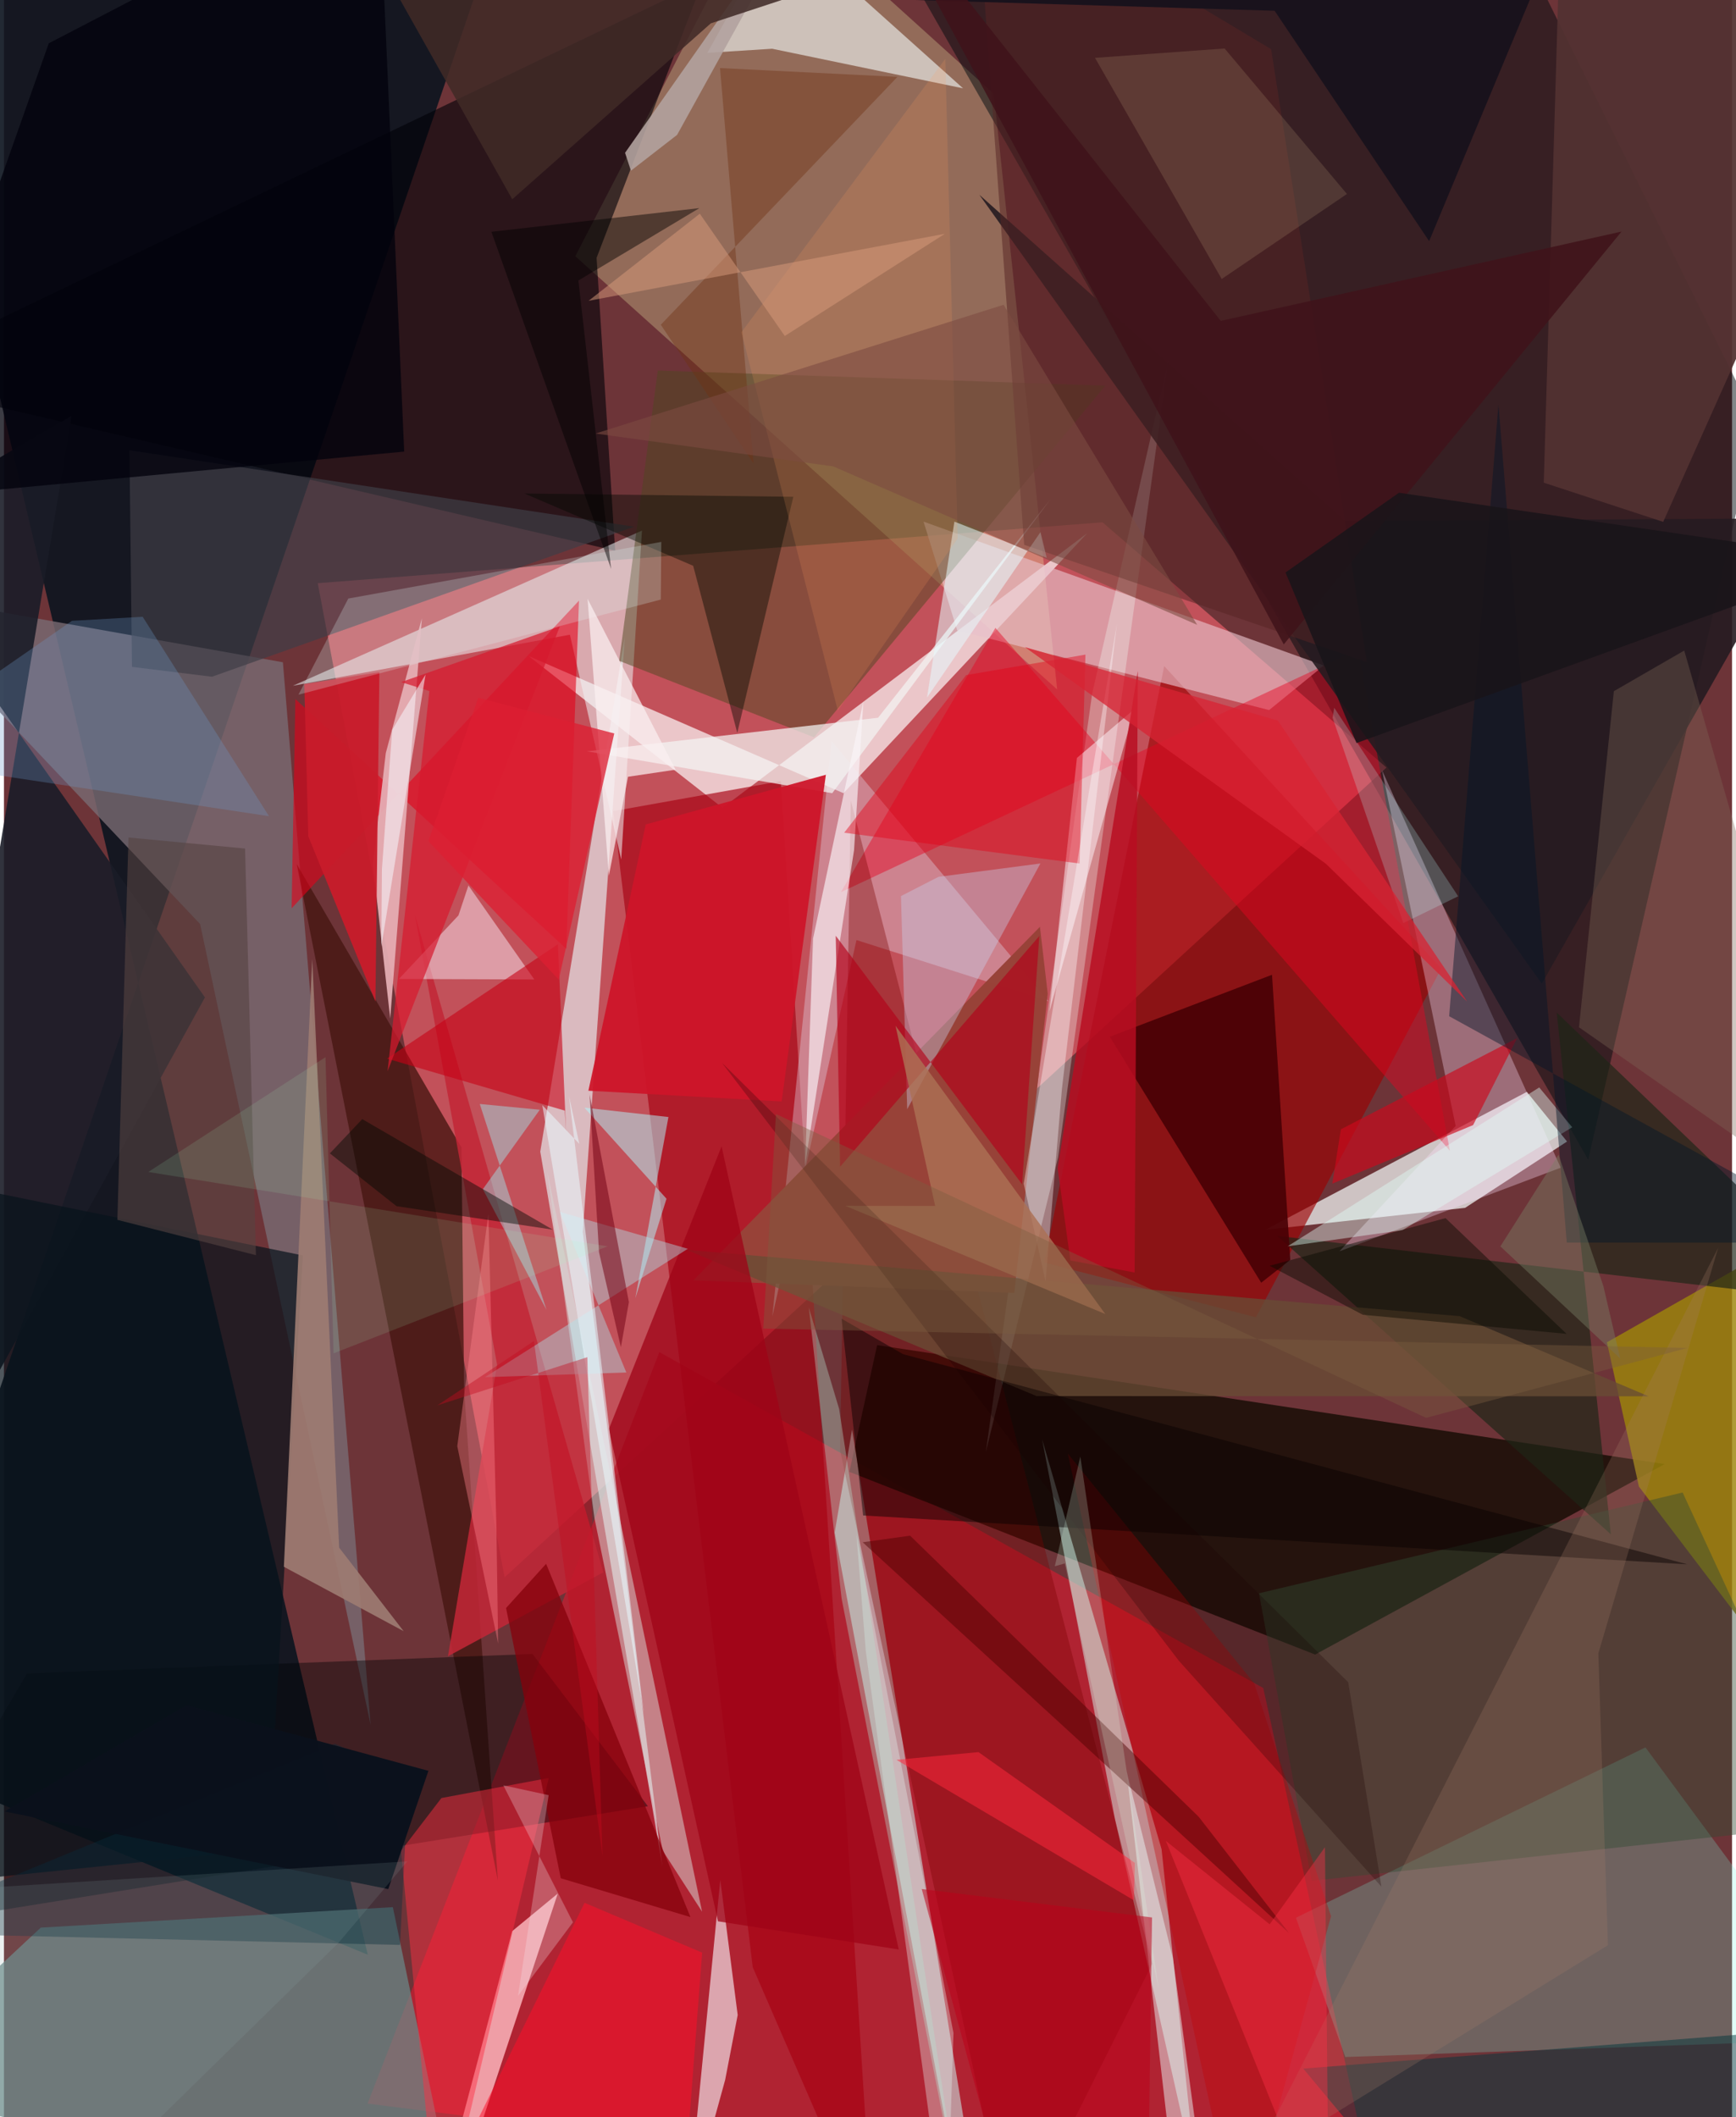 <svg xmlns="http://www.w3.org/2000/svg" width="228" height="278" viewBox="0 0 836 1024"><path fill="#6d3438" d="M0 0h836v1024H0z"/><path fill="#f6636e" fill-opacity=".616" d="M531.44 252.614l-379.629 29.45 90.383 480.834L668.825 371.25z"/><path fill="#0d141f" fill-opacity=".91" d="M176.008 945.435L-62-62h310.25L-62 847.675z"/><path fill="#b92031" fill-opacity=".875" d="M666.738 1079.416L609.219 816.44 317.07 653.973l-141.16 363.473z"/><path fill="#f9ffb1" fill-opacity=".271" d="M276.414 123.934l233.1 209.551-30.638-288.104-110.335-99.707z"/><path fill="#010b10" fill-opacity=".494" d="M766.405 560.865l81.55-356.373L716.094-62H409.683z"/><path fill="#f3f9f8" fill-opacity=".725" d="M610.169 594.812l96.687-10.61 49.32-32.086-19.444-24.019z"/><path fill="#1b0e07" fill-opacity=".871" d="M422.422 650.576l380.996 57.55-169.106 92.118-225.337-88.35z"/><path fill="#786a71" fill-opacity=".812" d="M134.945 320.314l-192.191-34.227 152.15 160.849 82.484 387.325z"/><path fill="#fcf9f9" fill-opacity=".698" d="M347.61 390.716l-93.726-73.384 152.248 66.304 117.951-125.768z"/><path fill="#e5eef1" fill-opacity=".667" d="M300.352 308.155l-20.34 287.786 38.584 307.174-59.147-346.104z"/><path fill="#000008" fill-opacity=".604" d="M295.669 266.375L-62 183.008 337.919-8.768l-51.22 133.472z"/><path fill="#698988" fill-opacity=".722" d="M17.811 932.323l170.329-9.904L222.03 1086-62 1006.753z"/><path fill="#9c0003" fill-opacity=".639" d="M503.255 610.635l58.03-288.487L695.35 468.4l-89.677 168.745z"/><path fill="#c8e0df" fill-opacity=".6" d="M410.28 691.467l-8.4 49.792L466.696 1086l-1.324-54.33z"/><path fill="#a70012" fill-opacity=".655" d="M375.806 377.819L420.586 1086l-58.362-134.58-67.48-559.103z"/><path fill="#ecf2f4" fill-opacity=".545" d="M308.646 256.631l-10.033 159.062-24.82-108.711-134.029 24.702z"/><path fill="#d4fff7" fill-opacity=".475" d="M502.236 696.194l57.782 198.194 17.134 161.9-39.701-176.585z"/><path fill="#77fee4" fill-opacity=".231" d="M794.111 845.152L898 986.109l-249.106 8.794-23.884-67.364z"/><path fill="#1a1c27" fill-opacity=".898" d="M-62 771.654l94.699-570.549L-62 256.17 97.227 482.412z"/><path fill="#e7c1ca" fill-opacity=".639" d="M638.51 321.895l-193.646-69.61 16.29 52.599 150.89 38.554z"/><path fill="#504821" fill-opacity=".498" d="M297.619 319.626l18.679-140.414 216.505 7.323-140.925 170.074z"/><path fill="#effbf6" fill-opacity=".322" d="M563.27 174.176l-53.329 385.63L475 702.287l51.438-366.793z"/><path fill="#f7f3f8" fill-opacity=".624" d="M346.535 909.244l8.424 65.332-6.062 31.39-18.397 66.882z"/><path fill="#ffbec5" fill-opacity=".792" d="M225.707 1043.02l-18 34.56 38.148-143.54 22.072-18.205z"/><path fill="#f6ffff" fill-opacity=".58" d="M340.296 25.555l31.342-1.978 92.358 19.152L375.1-36.944z"/><path fill="#451611" fill-opacity=".784" d="M141.652 417.957l97.287 491.539-16.318-237.206-1.287-117.321z"/><path fill="#e40119" fill-opacity=".592" d="M139.157 439.32l1.824-101.206 131.036 120.753 6.167-168.357z"/><path fill="#9d840c" fill-opacity=".824" d="M775.459 649.226L790.952 719 898 859.822V579.656z"/><path fill="#1e2516" fill-opacity=".682" d="M898 630.596L615.993 597.75l161.356 144.303-26.154-252.303z"/><path fill="#e2d9ea" fill-opacity=".369" d="M400.363 358.408l104.992 125.879-92.922-29.615-40.724 182.091z"/><path fill="#010307" fill-opacity=".424" d="M311.532 873.6l-55.867-73.645-244.477 9.416L-62 933.58z"/><path fill="#e70420" fill-opacity=".447" d="M655.026 314.2l44.446 242.364-219.842-252.88-74.732 127.823z"/><path fill="#e5aeb5" fill-opacity=".929" d="M202.17 299.056l-15.306 193.548-8.383-74.454 6.24-53.927z"/><path fill="#7a0000" fill-opacity=".361" d="M487.273 1086l-82.775-384.474 5.168-314.414 145.873 562.676z"/><path fill="#984339" fill-opacity=".996" d="M501.172 448.263l3.777 32.377-16.19 144.706-155.27-6.079z"/><path fill="#470005" fill-opacity=".902" d="M534.957 501.42l73.26 118.985 14.068-11.048-8.831-137.896z"/><path fill="#ffe3ff" fill-opacity=".325" d="M666.67 372.541l35.617 172.053-56.221 60.625 107.036-40.442z"/><path fill="#3f3d46" fill-opacity=".686" d="M60.704 217.758l1.229 104.78 38.68 4.777 204.234-72.576z"/><path fill="#d8d5d4" fill-opacity=".525" d="M285.698 734.465l33.016 160.688 19.017 29.463-74.94-358.112z"/><path fill="#08131c" fill-opacity=".71" d="M-60.708 913.739l31.44-341.905 173.883 35.38-16.938 287.106z"/><path fill="#c12737" fill-opacity=".863" d="M198.844 442.563l91.104 317.916-75.151 40.6 23.765-141.05z"/><path fill="#324a33" fill-opacity=".431" d="M632.597 909.714l253.379-27.63-73.88-160.214-204.94 48.748z"/><path fill="#f4f4f2" fill-opacity=".722" d="M281.968 363.393l140.89-16.24 83.679-106.021-105.845 142.514z"/><path fill="#9d7c72" fill-opacity=".914" d="M193.35 788.936l-31.19-40.386-13.012-284.707-13.74 293.945z"/><path fill="#fe2e41" fill-opacity=".467" d="M263.558 859.94L210.378 1086l-18.32-190.81 19.575-25.547z"/><path fill="#00363c" fill-opacity=".49" d="M898 1070.374l-19.2-89.389-250.251 19.52 45.517 54.598z"/><path fill="#251b21" fill-opacity=".898" d="M743.97 475.75L471.86 94.193l176.993 157.733 223.002-1.237z"/><path fill="#affafe" fill-opacity=".502" d="M320.52 579.786l-39.735-44.055 40.677 4.524-16.012 87.626z"/><path fill="#674c35" fill-opacity=".765" d="M795.634 675.344l-296.073-.106-169.485-70.77 374.196 32.119z"/><path fill="#562424" fill-opacity=".514" d="M469.875-62L613.04 23.798l46.295 296.43-165.785-56.733z"/><path fill="#fbeefa" fill-opacity=".478" d="M219.873 442.756l-28.805 30.734 65.497.242-31.869-45.466z"/><path fill="#c8d0ee" fill-opacity=".384" d="M436.96 536.486l-3.012-103.089 18.165-9.305 49.296-6.46z"/><path fill="#fff7fe" fill-opacity=".498" d="M544.976 349.586L505.79 489.115l13.28-122.539 26.79-22.74z"/><path fill="#e6f8f4" fill-opacity=".349" d="M416.932 798.571L456.025 1086l3.33-102.725-46.935-240.832z"/><path fill="#02020c" fill-opacity=".769" d="M-56.334 241.848l78.01-220.89L181.296-62l12.327 280.42z"/><path fill="#523131" fill-opacity=".937" d="M898 39.168L753.676-62l-8.762 295.455 57.778 18.953z"/><path fill="#e9f9f9" fill-opacity=".486" d="M565.504 947.059l-22.389-90.401L569.612 1086l6.69-59.315z"/><path fill="#c70015" fill-opacity=".596" d="M271.944 547.506l-.64-10.348-86-25.142 82.682-55.32z"/><path fill="#ce1529" fill-opacity=".937" d="M310.475 398.753l-27.738 128.782 93.488 5.201 21.392-158.006z"/><path fill="#faf5f8" fill-opacity=".639" d="M411.255 411.18L387.57 563.435l3.846-109.51 24.342-114.677z"/><path fill="#000900" fill-opacity=".42" d="M251.796 238.699l130.077 1.576-27.116 114.172-21.333-80.797z"/><path fill="#c30003" fill-opacity=".357" d="M642.005 926.805l-37.19-112.661-90.167-111.128L598.264 1086z"/><path fill="#b30019" fill-opacity=".631" d="M404.503 564.322l-2.113-111.736 90.154 120.205 8.33-120.065z"/><path fill="#c81c2b" fill-opacity=".949" d="M145.292 330.836l36.32-5.727-1.903 159.279-32.478-79.895z"/><path fill="#7d6856" fill-opacity=".361" d="M761.952 496.857l128.991 90.085-78.074-272.293-34.048 19.656z"/><path fill="#070100" fill-opacity=".471" d="M415.641 732.977l398.715 23.639-379.408-101.66-29.739-17.153z"/><path fill="#e4fbff" fill-opacity=".533" d="M446.562 337.384l13.234-85.088 44.638 17.475-2.99-12.403z"/><path fill="#9e0317" fill-opacity=".757" d="M347.164 554.466l-54.537 136.721 52.798 238.083 87.449 13.615z"/><path fill="#564342" fill-opacity=".6" d="M121.89 607.086l-5.249-196.674-56.396-5.353L54.873 590z"/><path fill="#85000b" fill-opacity=".757" d="M269.361 908.443l-26.463-130.695 19.385-21.397 69.827 170.877z"/><path fill="#19121c" fill-opacity=".98" d="M614.723 5.217l74.74 111.408 62.104-148.832L422.85-.535z"/><path fill="#ade5ed" fill-opacity=".412" d="M268.96 586.186l61.885 17.802-98.19 62.108 68.431-2.266z"/><path fill="#ff0f29" fill-opacity=".514" d="M328.825 1061.494l8.942-117.071-56.884-24.105L199.308 1086z"/><path fill="#e30016" fill-opacity=".431" d="M465.463 326.527l-58.987 76.237 113.895 14.887 2.824-101.04z"/><path fill="#6b98c8" fill-opacity=".29" d="M32.92 300.271L-62 366.036l190.212 28.726-61.103-96.442z"/><path fill="#cc091c" fill-opacity=".655" d="M710.738 544.162L732.04 502.1l-85.27 44.11-4.161 26.276z"/><path fill="#a67e67" fill-opacity=".243" d="M771.32 799.678l57.98-196.185-226.031 443.657 172.695-106.323z"/><path fill="#b59871" fill-opacity=".212" d="M590.519 23.454l-62.704 4.524 61.295 106.957 60.584-41.123z"/><path fill="#dff7f7" fill-opacity=".239" d="M166.584 289.493l-24.12 46.506 175.29-46.01.248-27.893z"/><path fill="#b2a29f" fill-opacity=".894" d="M300.468 73.909l2.833 8.658 22.35-17.335L395.938-62z"/><path fill="#092d3b" fill-opacity=".392" d="M-62 934.681l253.607 6.01 4.14-81.824-35.678-15.472z"/><path fill="#fffdfe" fill-opacity=".369" d="M493.335 572.526l10.565 47.19 7.917-93.05L538.4 301.675z"/><path fill="#bcfbfd" fill-opacity=".227" d="M643.535 342.315l59.962 91.19-26.524 12.959-34.191-99.242z"/><path fill="#4b0000" fill-opacity=".459" d="M621.672 934.948L415.412 745.94l22.958-3.193 139.587 135.942z"/><path fill="#ac7054" fill-opacity=".82" d="M431.312 496.126l19.178 87.143-43.439-.039 125.735 52.315z"/><path fill="#6f3113" fill-opacity=".408" d="M346.413 32.916l85.82 4.268-114.469 119.892 44.862 67.106z"/><path fill="#d6192e" fill-opacity=".718" d="M192.136 329.908l13.67 4.329-20.216 183.87 83.33-215.167z"/><path fill="#ff9f5d" fill-opacity=".165" d="M461.38 260.455l-5.982-231.972-98.632 132.188 46.621 182.994z"/><path fill="#402a26" fill-opacity=".867" d="M245.904 96.384L156.884-62H564.69L341.964 11.292z"/><path fill="#b6dfcf" fill-opacity=".369" d="M405.23 773.175l57.985 297.083-59.166-388.745-14.686-49.139z"/><path fill="#e0fff8" fill-opacity=".416" d="M621.003 602.79l121.719-76.833 15.95 19.256-82.129 49.783z"/><path fill="#fbeff1" fill-opacity=".718" d="M282.327 289.61l42.594 82.665-23.016 3.417-9.269 47.887z"/><path fill="#b80d21" fill-opacity=".831" d="M546.983 615.46l-31.086-5.815-6.153-44.686 38.779-240.4z"/><path fill="#ff818c" fill-opacity=".396" d="M239.08 794.964l-19.776-95.512 15.047-112.311 3.869 150.676z"/><path fill="#1a0000" fill-opacity=".255" d="M650.309 813.628L347.35 514.036l220.97 289.14 98.068 109.353z"/><path fill="#dd1f32" fill-opacity=".765" d="M229.471 337.482l65.78 17.266-26.855 119.046-63.055-66.94z"/><path fill="#9df6fc" fill-opacity=".412" d="M259.222 536.74l-27.549 38.417 30.775 58.352-32.261-99.555z"/><path fill="#001527" fill-opacity=".439" d="M756.04 601.004L723 195.715l-23.855 295.79L898 601.04z"/><path fill="#e9faff" fill-opacity=".537" d="M273.366 530.128l36.18 298.812-49.102-294.402 17.893 18.704z"/><path fill="#7d4c42" fill-opacity=".588" d="M401.16 225.58l176.089 76.63-93.652-154.802-197.376 62.277z"/><path fill="#d82333" fill-opacity=".749" d="M493.889 312.971l122.363 35.546 91.542 135.879-68.232-66.582z"/><path fill="#070900" fill-opacity=".451" d="M697.396 589.162l-85.1 23.044 45.102 23.708 98.55 9.23z"/><path fill="#fe283c" fill-opacity=".518" d="M471.433 847.427l-39.672 3.743 114.879 67.948.447-18.118z"/><path fill="#dafce6" fill-opacity=".216" d="M508.369 757.526l12.346-53.011 37.913 257.332-45.43-205.675z"/><path fill="#740415" fill-opacity=".537" d="M283.3 529.325l19.03 100.48-3.881 21.804-10.57-45.928z"/><path fill="#bc0019" fill-opacity=".533" d="M490.811 1086l62.959-43.863 1.636-114.726-111.413-13.756z"/><path fill="#40131a" fill-opacity=".871" d="M782.557 111.988l-193.91 43.21L417.156-62l201.98 373.684z"/><path fill="#d79a7b" fill-opacity=".506" d="M282.826 145.489L455.2 113.07l-77.461 49.438-41.102-59.153z"/><path fill-opacity=".459" d="M235.812 112.116L293.73 275.19 277.9 135.664l58.536-35.012z"/><path fill="#7a8065" fill-opacity=".427" d="M773.74 621.99l8.169 35.078-57.996-54.24 28.14-44.309z"/><path fill="#f6ebf1" fill-opacity=".271" d="M241.578 863.5l33.69 66.24-26.57 35.578 14.81-97.066z"/><path fill="#a2fec2" fill-opacity=".122" d="M159.455 654.558l-3.897-143.247-85.74 55.53 222.219 35.952z"/><path fill="#f6f8fd" fill-opacity=".541" d="M182.852 420.221l-.316 37.638 21.409-131.583-16.126 26.7z"/><path fill="#191419" fill-opacity=".863" d="M654.332 359.386l-34.349-82.489 54.885-38.57L898 270.998z"/><path fill="#ff3147" fill-opacity=".396" d="M641.04 1086l-1.978-192.588-26.754 37.303-50.222-40.342z"/><path fill="#000903" fill-opacity=".447" d="M189.9 583.385l75.605 11.362-92.182-53.472-15.648 16.582z"/><path fill="#c30b1e" fill-opacity=".412" d="M256.407 648.598l33.146 249.129-7.343-241.304-72.551 23.307z"/><path fill="#7b5e3f" fill-opacity=".4" d="M373.474 538.834l314.514 146.93 126.48-33.814-447.145-9.365z"/><path fill="#0b111c" fill-opacity=".98" d="M185.92 913.695L.242 876.133l88.144-51.39 116.954 31.745z"/><path fill="#8ea4a3" fill-opacity=".161" d="M161.732 939.782l33.404-39.5L-62 916.366 12.529 1086z"/></svg>